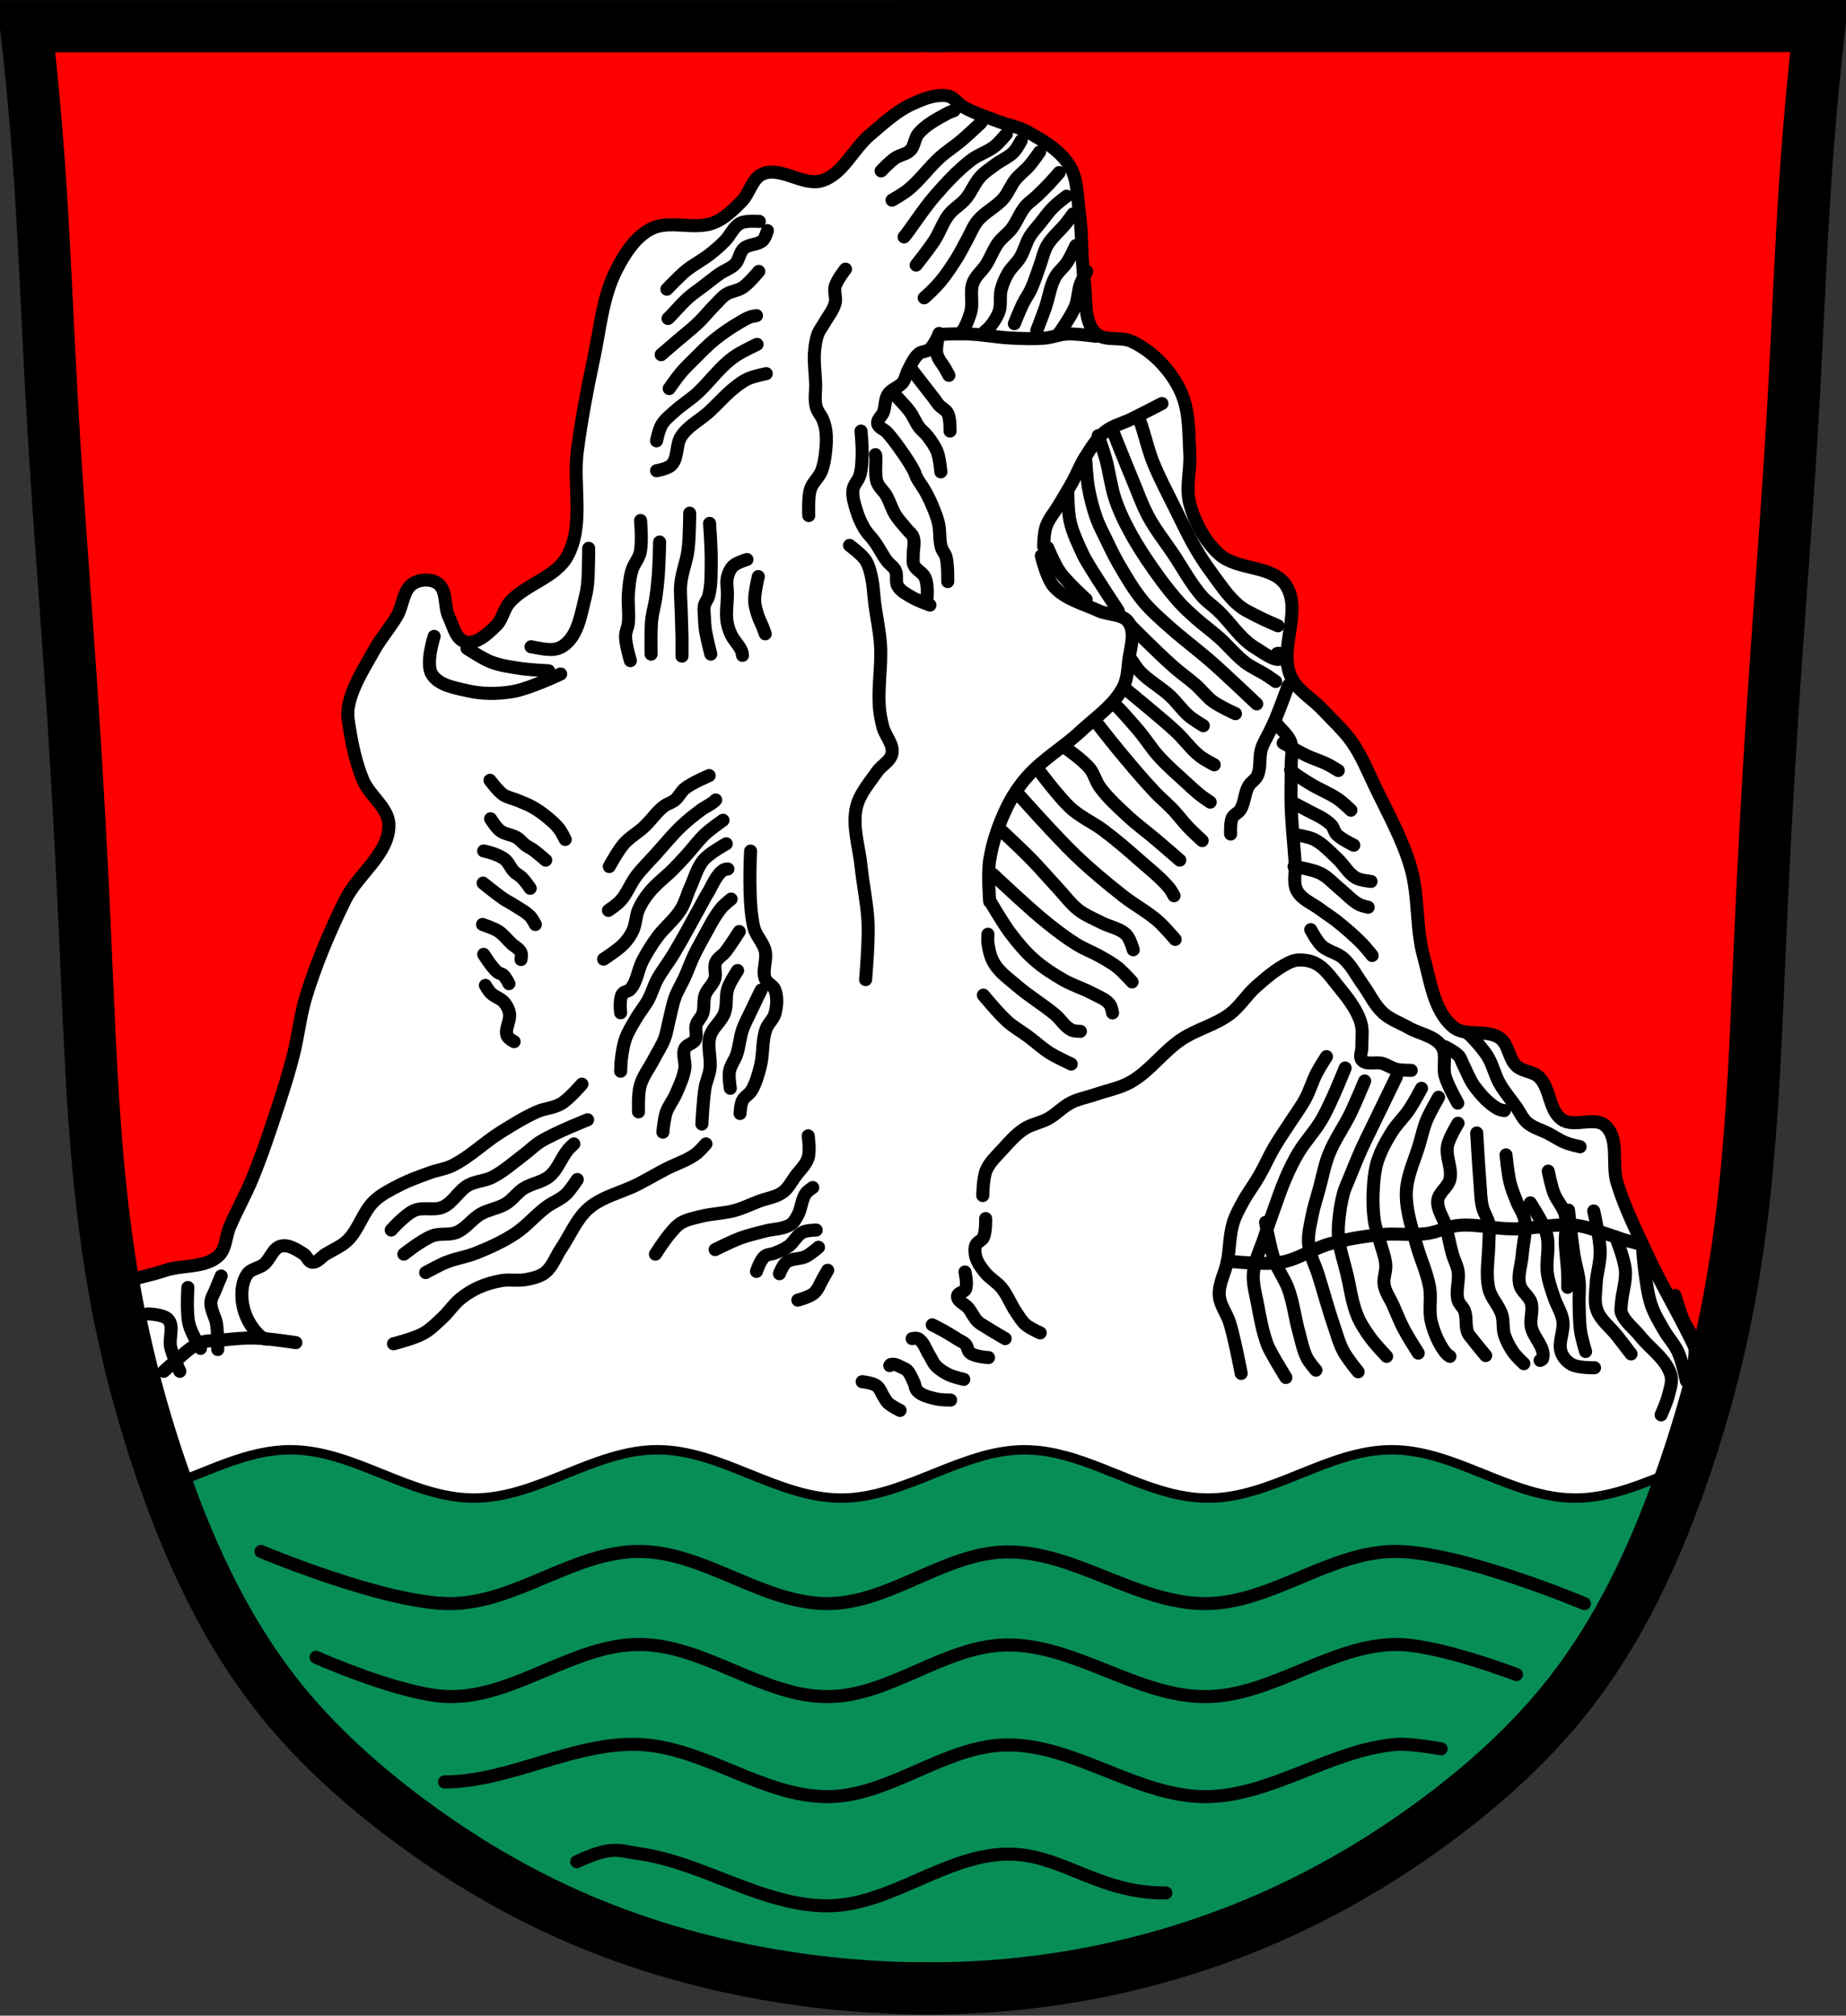 <?xml version="1.0" encoding="UTF-8" standalone="no"?>
<!-- Created with Inkscape (http://www.inkscape.org/) -->

<svg
   xmlns:dc="http://purl.org/dc/elements/1.1/"
   xmlns:cc="http://creativecommons.org/ns#"
   xmlns:rdf="http://www.w3.org/1999/02/22-rdf-syntax-ns#"
   xmlns:svg="http://www.w3.org/2000/svg"
   xmlns="http://www.w3.org/2000/svg"
   xmlns:sodipodi="http://sodipodi.sourceforge.net/DTD/sodipodi-0.dtd"
   xmlns:inkscape="http://www.inkscape.org/namespaces/inkscape"
   width="708"
   height="773"
   id="svg2"
   version="1.1"
   inkscape:version="0.48.4 r9939"
   sodipodi:docname="Wappen von Bad Griesbach.svg">
  <rect width="100%" height="100%" fill="#333333" stroke="none"/>
  <defs
     id="defs4">
    <inkscape:path-effect
       is_visible="true"
       id="path-effect3875"
       effect="spiro"/>
    <inkscape:path-effect
       is_visible="true"
       id="path-effect3875-7"
       effect="spiro"/>
    <inkscape:path-effect
       is_visible="true"
       id="path-effect3904"
       effect="spiro"/>
  </defs>
  <sodipodi:namedview
     id="base"
     pagecolor="#fff"
     bordercolor="#666"
     borderopacity="1.0"
     inkscape:pageopacity="0.0"
     inkscape:pageshadow="2"
     inkscape:zoom="0.68345848"
     inkscape:cx="353.88834"
     inkscape:cy="386.27072"
     inkscape:document-units="px"
     inkscape:current-layer="layer1"
     showgrid="false"
     inkscape:window-width="1366"
     inkscape:window-height="745"
     inkscape:window-x="-8"
     inkscape:window-y="-8"
     inkscape:window-maximized="1"
     inkscape:snap-smooth-nodes="false"
     inkscape:object-nodes="false"
     inkscape:snap-midpoints="false"
     fit-margin-top="0"
     fit-margin-left="0"
     fit-margin-right="0"
     fit-margin-bottom="0"/>
  <g style="fill:none;stroke:#000;stroke-width:5;stroke-linecap:round;stroke-linejoin:miter;stroke-miterlimit:4"
     transform="translate(-14.05,-88.329)">
    <path
       style="fill:#f00;stroke-width:1;stroke-linecap:butt;stroke-linejoin:miter"
       d="m 24.866,97.305 685.212,2.679 -13.396,255.866 -10.047,170.801 -18.085,111.188 -30.141,72.339 -46.217,57.603 -77.028,52.245 -83.726,27.462 -81.716,4.019 L 270.685,834.762 209.063,809.979 149.45,769.791 103.903,718.216 73.762,639.179 52.328,538.038 45.63,422.831 33.574,210.503 z"
       id="path3067"
       inkscape:connector-curvature="0"/>
    <path
       style="fill:#fff;stroke-linecap:butt;stroke-linejoin:round;stroke-miterlimit:4"
       d="m 374.938,124.938 c -3.787,0.086 -7.629,1.735 -11.094,3.312 -6.087,2.771 -11.07,7.538 -16.188,11.844 -6.406,5.39 -10.143,14.724 -18.062,17.438 -7.312,2.505 -15.959,-5.546 -23.062,-2.5 -4.085,1.752 -4.951,7.451 -8.094,10.594 -3.143,3.143 -6.462,6.487 -10.594,8.125 -7.569,3.001 -17.118,-1.343 -24.312,2.469 -5.992,3.174 -9.968,9.561 -13.062,15.594 -5.38,10.487 -6.259,22.73 -8.75,34.25 -2.497,11.547 -4.636,23.199 -6.219,34.906 -1.816,13.434 2.658,28.554 -3.75,40.5 -4.538,8.46 -16.178,10.756 -22.406,18.062 -2.172,2.548 -2.591,6.392 -5,8.719 -3.207,3.098 -7.522,7.318 -11.844,6.219 -3.628,-0.923 -4.574,-5.98 -6.219,-9.344 -2.02,-4.13 -0.614,-10.374 -4.344,-13.062 -2.527,-1.821 -6.725,-1.638 -9.375,0 -3.95,2.441 -3.888,8.421 -6.219,12.438 -2.631,4.533 -6.167,8.515 -8.719,13.094 -3.89,6.981 -8.529,13.951 -9.969,21.812 -0.562,3.071 0.117,6.263 0.625,9.344 1.05,6.362 2.518,12.723 4.969,18.688 2.546,6.195 10.008,10.74 9.969,17.438 -0.064,11.077 -11.909,18.723 -16.812,28.656 -5.855,11.861 -11.033,24.143 -14.938,36.781 -2.321,7.511 -3.038,15.418 -5,23.031 -1.623,6.299 -3.569,12.506 -5.594,18.688 -3.087,9.426 -6.206,18.885 -9.969,28.062 -2.608,6.361 -6.018,12.365 -8.719,18.688 -1.576,3.688 -1.394,8.535 -4.375,11.219 -5.279,4.754 -13.841,3.294 -20.562,5.594 -6.364,2.177 -13.798,3.142 -19.719,6.188 L 63,609.156 81.5,662.469 115.469,731.25 c 30.872,0.928 63.712,-1.705 91.375,0.719 104.53,9.159 209.714,-7.945 314.625,-9.969 30.109,-0.581 60.584,3.978 90.344,-0.625 5.326,-0.824 11.087,-1.333 17.031,-1.781 l 6.875,-11.312 13.219,-31.719 20.688,-48 2.281,-8.344 c -2.465,-4.115 -4.711,-8.184 -6.5,-12.219 -5.758,-12.991 -13.326,-25.112 -19.312,-38 -4.274,-9.2 -8.861,-18.367 -11.844,-28.062 -2.18,-7.085 0.997,-16.673 -4.375,-21.781 -4.108,-3.906 -12.173,0.756 -16.812,-2.5 -5.02,-3.523 -4.317,-11.948 -8.719,-16.219 -2.333,-2.264 -6.343,-2.125 -8.719,-4.344 -2.993,-2.796 -2.96,-8.154 -6.25,-10.594 -4.977,-3.69 -13.346,-0.357 -18.062,-4.375 -7.369,-6.278 -8.632,-17.452 -11.219,-26.781 -3.084,-11.123 -1.785,-23.155 -4.969,-34.25 -3.129,-10.904 -8.821,-20.923 -13.719,-31.156 -2.727,-5.697 -5.123,-11.651 -8.719,-16.844 -3.181,-4.594 -7.422,-8.337 -11.219,-12.438 -4.092,-4.419 -10.052,-7.564 -12.438,-13.094 -4.613,-10.694 4.655,-25.231 -1.875,-34.875 -5.262,-7.771 -18.628,-5.52 -25.562,-11.844 -5.501,-5.016 -9.283,-12.124 -11.219,-19.312 -1.674,-6.217 0.377,-12.885 0,-19.312 -0.416,-7.098 -0.127,-14.475 -2.469,-21.188 -1.69,-4.843 -4.647,-9.323 -8.125,-13.094 -3.323,-3.603 -7.356,-6.679 -11.812,-8.719 -4.26,-1.95 -10.419,0.202 -13.719,-3.125 -4.791,-4.83 -3.372,-13.204 -4.344,-19.938 -1.249,-8.655 -0.675,-17.494 -1.875,-26.156 -0.844,-6.092 -0.547,-12.812 -3.75,-18.062 -3.614,-5.926 -10.128,-9.709 -16.188,-13.094 -3.269,-1.826 -7.095,-2.418 -10.594,-3.75 -4.613,-1.757 -9.385,-3.229 -13.719,-5.594 -2.225,-1.214 -3.731,-3.887 -6.219,-4.375 -0.862,-0.169 -1.751,-0.207 -2.625,-0.188 z"
       id="path4855"
       inkscape:connector-curvature="0"/>
    <path
       style="fill:#078e56;stroke-width:3.6;stroke-linecap:butt;stroke-linejoin:miter;stroke-miterlimit:4"
       d="m 125.438,644.312 c -16.2,0 -31.055,8.108 -46.344,13.594 L 88,674.625 l -2.188,0 2.656,6.406 16.812,40.5 21.812,23.688 15.594,18.062 29.906,22.406 32.375,23.688 47.375,22.438 42.969,12.469 c 0,0 -0.069,1.111 -0.125,1.875 l 134.625,0 33.719,-7.5 54.219,-21.812 59.812,-41.719 41.75,-40.5 27.406,-50.469 11.719,-32.562 c -13.161,5.195 -26.169,11.25 -40.188,11.25 -24.489,0 -45.949,-18.531 -70.438,-18.531 -24.489,0 -45.917,18.531 -70.406,18.531 -3.734,0 -7.387,-0.425 -11,-1.156 -0.834,-0.169 -1.64,-0.332 -2.469,-0.531 -0.639,-0.153 -1.27,-0.33 -1.906,-0.5 -0.898,-0.239 -1.794,-0.482 -2.688,-0.75 -0.256,-0.077 -0.526,-0.171 -0.781,-0.25 -1.107,-0.342 -2.212,-0.685 -3.312,-1.062 -0.029,-0.01 -0.033,-0.021 -0.062,-0.031 -0.196,-0.067 -0.398,-0.119 -0.594,-0.188 -1.176,-0.411 -2.36,-0.841 -3.531,-1.281 -0.433,-0.163 -0.849,-0.334 -1.281,-0.5 -0.971,-0.372 -1.969,-0.741 -2.938,-1.125 -0.347,-0.137 -0.685,-0.299 -1.031,-0.438 -2.662,-1.063 -5.337,-2.13 -8,-3.188 -0.287,-0.114 -0.557,-0.231 -0.844,-0.344 -1.218,-0.48 -2.435,-0.948 -3.656,-1.406 -1.347,-0.506 -2.677,-1.003 -4.031,-1.469 -0.564,-0.194 -1.122,-0.346 -1.688,-0.531 -0.248,-0.081 -0.502,-0.202 -0.75,-0.281 -0.295,-0.094 -0.579,-0.19 -0.875,-0.281 -0.089,-0.028 -0.192,-0.067 -0.281,-0.094 -0.983,-0.302 -1.98,-0.576 -2.969,-0.844 -0.235,-0.063 -0.484,-0.095 -0.719,-0.156 -0.912,-0.238 -1.833,-0.484 -2.75,-0.688 -0.255,-0.056 -0.495,-0.103 -0.75,-0.156 -0.46,-0.096 -0.913,-0.195 -1.375,-0.281 -0.795,-0.149 -1.606,-0.289 -2.406,-0.406 -0.541,-0.08 -1.081,-0.155 -1.625,-0.219 -0.645,-0.076 -1.288,-0.134 -1.938,-0.188 -0.088,-0.007 -0.193,0.007 -0.281,0 -0.079,-0.006 -0.14,0.006 -0.219,0 -0.559,-0.04 -1.126,-0.103 -1.688,-0.125 -0.644,-0.025 -1.289,-0.062 -1.938,-0.062 -1.014,0 -2.028,0.064 -3.031,0.125 -0.514,0.031 -1.02,0.048 -1.531,0.094 -0.666,0.06 -1.338,0.135 -2,0.219 -0.169,0.021 -0.332,0.071 -0.5,0.094 -0.662,0.09 -1.311,0.169 -1.969,0.281 -0.52,0.088 -1.045,0.18 -1.562,0.281 -0.401,0.079 -0.819,0.164 -1.219,0.25 -1.298,0.278 -2.589,0.59 -3.875,0.938 -0.354,0.096 -0.709,0.212 -1.062,0.312 -1.043,0.296 -2.088,0.605 -3.125,0.938 -0.068,0.022 -0.12,0.041 -0.188,0.062 -1.037,0.334 -2.062,0.699 -3.094,1.062 -1.13,0.397 -2.281,0.795 -3.406,1.219 -1.449,0.546 -2.899,1.114 -4.344,1.688 -2.735,1.085 -5.453,2.193 -8.188,3.281 -1.279,0.509 -2.561,1.011 -3.844,1.5 -1.282,0.489 -2.587,0.949 -3.875,1.406 -3.199,1.136 -6.401,2.169 -9.656,2.969 -0.021,0.006 -0.041,0.026 -0.062,0.031 -0.01,0.002 -0.022,-0.002 -0.031,0 -0.646,0.158 -1.32,0.298 -1.969,0.438 -0.658,0.142 -1.307,0.284 -1.969,0.406 -0.662,0.122 -1.303,0.212 -1.969,0.312 l 0,0.031 c -2.613,0.395 -5.228,0.594 -7.906,0.594 -24.489,0 -45.949,-18.531 -70.438,-18.531 -24.489,0 -45.886,18.531 -70.375,18.531 -24.489,0 -45.917,-18.531 -70.406,-18.531 z"
       id="path5810"
       inkscape:connector-curvature="0"/>
    <path
       style="fill:none;stroke-width:20;stroke-linecap:butt;stroke-linejoin:miter;stroke-miterlimit:4"
       d="m 370.131,850.871 c -20.737,-0.002 -41.474,-1.812 -61.899,-5.401 -26.241,-4.611 -51.999,-12.178 -76.323,-23.05 C 208.92,812.145 187.274,798.948 167.268,783.656 149.787,770.293 133.473,755.253 119.912,737.924 101.073,713.85 87.88,685.795 77.638,656.992 69.183,633.213 62.632,608.753 58.152,583.917 50.14,539.509 48.778,494.213 46.784,449.133 c -1.317,-29.787 -2.918,-59.562 -4.872,-89.314 -2.63,-40.062 -5.899,-80.082 -8.119,-120.169 -1.649,-29.771 -2.719,-59.576 -4.872,-89.314 -1.256,-17.353 -2.88,-34.68 -4.872,-51.965 57.378,-7e-6 114.756,-1e-5 172.133,-1e-5 56.295,0 112.59,3e-6 168.886,1e-5"
       id="path3873"
       inkscape:path-effect="#path-effect3875"
       inkscape:original-d="m 370.13054,850.8706 c 0,0 -41.56064,-1.48631 -61.89852,-5.40119 -26.09688,-5.02344 -52.02181,-12.2925 -76.32326,-23.04989 C 208.93485,812.24978 187.20703,798.94218 167.2681,783.65614 149.85274,770.30477 133.05425,755.49812 119.91227,737.92421 101.68486,713.5499 88.67223,685.35744 77.63833,656.992 68.49909,633.49726 62.47546,608.75265 58.15154,583.91654 50.41824,539.49732 49.90697,494.11202 46.78425,449.13291 44.71923,419.38876 43.72953,389.57878 41.91255,359.81845 39.46594,319.74556 36.23967,279.7228 33.79306,239.64991 c -1.81698,-29.76032 -2.66782,-59.58028 -4.8717,-89.31445 -1.28597,-17.34995 -4.8717,-51.96477 -4.8717,-51.96477 0,0 115.28816,-0.80646 172.13331,-1e-5 56.84516,0.80646 168.88552,1e-5 168.88552,1e-5"
       inkscape:connector-curvature="0"
       sodipodi:nodetypes="caaaaaaaaaaczc"/>
    <path
       style="fill:none;stroke-width:20;stroke-linecap:butt;stroke-linejoin:miter;stroke-miterlimit:4"
       d="m 366.277,850.837 c 20.484,0.282 40.994,-1.366 61.17,-4.915 26.352,-4.636 52.138,-12.525 76.521,-23.543 22.944,-10.369 44.621,-23.494 64.641,-38.763 17.496,-13.345 33.8,-28.399 47.356,-45.732 18.831,-24.08 32.03,-52.131 42.274,-80.932 8.458,-23.778 15.007,-48.239 19.487,-73.075 8.01,-44.408 9.374,-89.703 11.367,-134.784 1.317,-29.787 2.918,-59.562 4.872,-89.314 2.63,-40.062 5.899,-80.082 8.119,-120.169 1.649,-29.771 2.719,-59.576 4.872,-89.314 1.256,-17.353 2.88,-34.68 4.872,-51.965 -57.378,-7e-6 -114.756,-1e-5 -172.133,-1e-5 -56.295,0 -112.59,3e-6 -168.886,1e-5"
       id="path3873-1"
       inkscape:path-effect="#path-effect3875-7"
       inkscape:original-d="m 366.27677,850.8368 c 0,0 41.07969,-1.06561 61.16981,-4.91545 26.20997,-5.02257 52.14589,-12.67782 76.52065,-23.54336 22.94745,-10.22929 44.70173,-23.47734 64.64066,-38.76338 17.41536,-13.35137 34.21385,-28.15802 47.35583,-45.73193 18.22741,-24.37431 31.24004,-52.56677 42.27394,-80.93221 9.13924,-23.49474 15.16287,-48.23935 19.48679,-73.07546 7.7333,-44.41922 8.24457,-89.80452 11.36729,-134.78363 2.06502,-29.74415 3.05472,-59.55413 4.8717,-89.31446 2.44661,-40.07289 5.67288,-80.09565 8.11949,-120.16854 1.81698,-29.76032 2.66782,-59.58028 4.8717,-89.31445 1.28597,-17.34995 4.8717,-51.96477 4.8717,-51.96477 0,0 -115.28816,-0.80646 -172.13331,-1e-5 -56.84516,0.80646 -168.88552,1e-5 -168.88552,1e-5"
       inkscape:connector-curvature="0"
       sodipodi:nodetypes="caaaaaaaaaaczc"/>
    <path
       style="fill:none;stroke-width:20;stroke-linecap:butt;stroke-linejoin:miter;stroke-miterlimit:4"
       d="m 361.675,98.345 13.789,0"
       id="path3902"
       inkscape:path-effect="#path-effect3904"
       inkscape:original-d="m 361.67517,98.34471 13.78881,0"
       inkscape:connector-curvature="0"/>
    <path
       
       d="m 114.131,683.309 c 0,0 47.435,20 72.506,20 25.071,2e-5 47.435,-19.999 72.506,-20 25.081,-10e-4 47.456,20.166 72.536,20 23.707,-0.157 44.603,-19.462 68.308,-19.812 26.404,-0.39 50.298,20.029 76.705,19.812 25.07,-0.205 47.435,-19.999 72.506,-20 25.081,-10e-4 72.536,20 72.536,20 l 0,0"
       id="path4807"
       inkscape:connector-curvature="0"
       sodipodi:nodetypes="caaaaaaac"/>
    <path
       
       d="m 135.271,723.912 c 0,0 33.523,14.923 51.366,15.067 25.07,0.203 47.435,-19.999 72.506,-20 25.081,-10e-4 47.456,20.166 72.536,20 23.707,-0.157 44.603,-19.462 68.308,-19.812 26.404,-0.39 50.298,20.029 76.705,19.812 25.07,-0.205 47.437,-19.679 72.506,-20 15.957,-0.204 46.463,11.544 46.463,11.544"
       id="path4807-0"
       inkscape:connector-curvature="0"
       sodipodi:nodetypes="caaaaaac"/>
    <path
       
       d="m 184.523,771.696 c 25.071,2e-5 49.31,-15.361 74.62,-14.363 25.061,0.989 47.456,20.166 72.536,20 23.707,-0.157 44.603,-19.462 68.308,-19.812 26.404,-0.39 50.298,20.029 76.705,19.812 25.07,-0.205 47.53,-17.823 72.506,-20 5.862,-0.511 17.572,1.679 17.572,1.679"
       id="path4807-9"
       inkscape:connector-curvature="0"
       sodipodi:nodetypes="caaaaac"/>
    <path
       
       d="m 235.259,802.29 c 13.803,-6.34 15.703,-4.251 23.884,-3.088 24.831,3.53 47.456,20.166 72.536,20 23.707,-0.157 44.606,-19.293 68.308,-19.812 20.99,-0.46 34.795,15.096 61.202,14.88"
       id="path4807-4"
       inkscape:connector-curvature="0"
       sodipodi:nodetypes="csaac"/>
    <g
       id="g5101"
       transform="translate(780.422,0.671)">
      <path
         sodipodi:nodetypes="caaaac"
         id="path4863"
         d="m -652.9,602.558 c 0,0 -10.542,-1.639 -15.86,-1.762 -4.561,-0.105 -9.116,0.451 -13.657,0.881 -2.357,0.223 -4.85,0.002 -7.049,0.881 -3.9,1.56 -6.871,4.843 -10.133,7.489 -1.373,1.114 -3.965,3.524 -3.965,3.524"/>
      <path
         sodipodi:nodetypes="caac"
         id="path4865"
         d="m -709.731,591.544 c 0,0 6.181,0.089 7.93,2.203 2.255,2.724 0.097,7.125 0.881,10.573 0.732,3.218 3.524,9.252 3.524,9.252"/>
      <path
         sodipodi:nodetypes="cac"
         id="path4867"
         d="m -694.312,581.411 c 0,0 -0.667,9.529 0.441,14.098 0.805,3.32 4.406,9.252 4.406,9.252"/>
      <path
         sodipodi:nodetypes="caaac"
         id="path4869"
         d="m -681.536,577.005 c 0,0 -1.509,3.508 -2.203,5.287 -0.624,1.601 -1.684,3.129 -1.762,4.846 -0.132,2.882 1.768,5.518 2.203,8.371 0.488,3.197 0.441,9.692 0.441,9.692"/>
      <path
         sodipodi:nodetypes="caaaaaaaaaaaaaaaac"
         id="path4871"
         d="m -663.913,601.236 c -2.203,0 -4.67,-3.031 -6.168,-5.287 -2.132,-3.212 -3.4,-7.161 -3.524,-11.014 -0.098,-3.026 0.375,-6.398 2.203,-8.811 1.43,-1.887 4.309,-2.057 6.168,-3.524 2.528,-1.996 3.48,-6.282 6.608,-7.049 3.022,-0.741 6.176,1.428 8.811,3.084 1.231,0.773 1.642,2.897 3.084,3.084 2.023,0.262 3.543,-2.025 5.287,-3.084 2.821,-1.713 6.001,-2.99 8.371,-5.287 4.329,-4.195 5.811,-10.776 10.133,-14.979 2.745,-2.67 6.29,-4.41 9.692,-6.168 3.804,-1.965 7.868,-3.393 11.895,-4.846 2.752,-0.993 5.742,-1.357 8.37,-2.643 6.732,-3.294 12.146,-8.805 18.503,-12.776 4.573,-2.856 9.168,-5.746 14.098,-7.93 2.972,-1.317 6.462,-1.415 9.252,-3.084 3.12,-1.867 7.93,-7.489 7.93,-7.489"/>
      <path
         sodipodi:nodetypes="caaaaaac"
         id="path4873"
         d="m -616.334,559.383 c 0,0 5.279,-5.946 8.811,-7.489 3.388,-1.481 7.631,0.172 11.014,-1.322 3.905,-1.725 5.981,-6.26 9.692,-8.371 2.826,-1.607 6.355,-1.609 9.252,-3.084 4.503,-2.293 8.292,-5.781 12.335,-8.811 2.092,-1.568 3.939,-3.48 6.168,-4.846 5.657,-3.468 18.063,-8.371 18.063,-8.371"/>
      <path
         sodipodi:nodetypes="caaaaaaac"
         id="path4875"
         d="m -611.488,568.635 c 0,0 6.928,-5.531 11.014,-7.049 2.92,-1.085 6.378,-0.119 9.252,-1.322 3.576,-1.497 5.887,-5.123 9.252,-7.049 3.03,-1.734 6.719,-2.137 9.692,-3.965 2.483,-1.527 4.17,-4.13 6.608,-5.727 3.131,-2.052 7.28,-2.421 10.133,-4.846 3.135,-2.665 4.409,-6.977 7.049,-10.133 0.666,-0.796 2.203,-2.203 2.203,-2.203"/>
      <path
         sodipodi:nodetypes="caaaaac"
         id="path4877"
         d="m -603.117,575.684 c 0,0 5.187,-2.866 7.93,-3.965 3.708,-1.486 7.746,-2.039 11.454,-3.524 5.182,-2.076 10.324,-4.409 14.979,-7.489 4.344,-2.874 7.717,-7.022 11.895,-10.133 2.385,-1.776 5.303,-2.831 7.489,-4.846 1.771,-1.632 4.406,-5.727 4.406,-5.727"/>
      <path
         sodipodi:nodetypes="caaaaaaaaaaaac"
         id="path4879"
         d="m -615.453,602.998 c 0,0 7.93,-1.989 11.454,-3.965 2.821,-1.582 5.13,-3.956 7.489,-6.168 2.349,-2.203 4.12,-5.003 6.608,-7.049 2.14,-1.76 4.525,-3.263 7.049,-4.406 2.794,-1.264 5.788,-2.129 8.811,-2.643 3.188,-0.542 6.524,0.209 9.692,-0.441 2.458,-0.504 5.083,-1.083 7.049,-2.643 2.903,-2.304 4.092,-6.181 6.168,-9.252 3.491,-5.163 5.855,-11.348 10.573,-15.419 5.32,-4.591 12.696,-6.035 18.944,-9.252 3.564,-1.834 7.018,-3.876 10.573,-5.727 3.786,-1.971 7.991,-3.231 11.454,-5.727 1.516,-1.093 3.965,-3.965 3.965,-3.965"/>
      <path
         sodipodi:nodetypes="caaaaaaaac"
         id="path4881"
         d="m -515.006,568.635 c 0,0 3.318,-5.152 5.287,-7.489 1.338,-1.588 2.639,-3.314 4.406,-4.406 2.37,-1.465 5.228,-1.964 7.93,-2.643 4.191,-1.053 8.608,-1.061 12.776,-2.203 3.183,-0.872 6.168,-2.35 9.252,-3.524 3.084,-1.175 6.594,-1.568 9.252,-3.524 2.106,-1.55 3.297,-4.061 4.846,-6.168 1.689,-2.297 4,-4.326 4.846,-7.049 0.828,-2.665 0,-8.371 0,-8.371"/>
      <path
         sodipodi:nodetypes="caaaaac"
         id="path4883"
         d="m -492.098,566.873 c 0,0 6.362,-3.18 9.692,-4.406 3.01,-1.107 6.158,-1.798 9.252,-2.643 3.367,-0.92 7.235,-0.698 10.133,-2.643 1.219,-0.819 1.942,-2.234 2.643,-3.524 1.421,-2.612 1.369,-5.941 3.084,-8.37 0.661,-0.937 2.643,-2.203 2.643,-2.203"/>
      <path
         sodipodi:nodetypes="caaaac"
         id="path4885"
         d="m -476.238,575.243 c 0,0 1.425,-4.332 3.084,-5.727 1.066,-0.897 2.678,-0.789 3.965,-1.322 1.82,-0.754 3.688,-1.491 5.287,-2.643 2.022,-1.457 3.071,-4.146 5.287,-5.287 1.589,-0.817 5.287,-0.881 5.287,-0.881"/>
      <path
         sodipodi:nodetypes="caac"
         id="path4887"
         d="m -467.427,576.124 c 0,0 1.289,-3.358 2.643,-4.406 2.059,-1.592 5.155,-1.054 7.489,-2.203 1.792,-0.882 4.846,-3.524 4.846,-3.524"/>
      <path
         sodipodi:nodetypes="caac"
         id="path4889"
         d="m -460.378,586.257 c 0,0 4.474,-1.182 6.168,-2.643 1.697,-1.465 2.381,-3.799 3.524,-5.727 0.604,-1.018 1.762,-3.084 1.762,-3.084"/>
      <path
         sodipodi:nodetypes="caaac"
         id="path4891"
         d="m -421.169,628.55 c 0,0 -3.308,-1.618 -4.626,-2.864 -0.651,-0.616 -1.041,-1.46 -1.542,-2.203 -0.98,-1.452 -1.452,-3.368 -2.864,-4.406 -1.536,-1.129 -5.507,-1.542 -5.507,-1.542"/>
      <path
         sodipodi:nodetypes="caaaaaac"
         id="path4893"
         d="m -401.784,624.585 c 0,0 -3.718,-0.002 -5.507,-0.441 -2.556,-0.627 -5.427,-1.204 -7.269,-3.084 -0.83,-0.847 -0.806,-2.236 -1.322,-3.304 -0.772,-1.599 -1.401,-3.357 -2.643,-4.626 -0.299,-0.306 -0.71,-0.487 -1.101,-0.661 -1.613,-0.716 -3.354,-1.97 -5.066,-1.542 -0.201,0.05 -0.441,0.441 -0.441,0.441"/>
      <path
         sodipodi:nodetypes="caaaac"
         id="path4895"
         d="m -396.718,616.655 c 0,0 -3.931,-0.888 -5.727,-1.762 -1.85,-0.901 -3.655,-2.027 -5.066,-3.524 -1.062,-1.127 -1.579,-2.666 -2.423,-3.965 -1.409,-2.169 -2.115,-5.186 -4.406,-6.388 -0.65,-0.341 -2.203,0 -2.203,0"/>
      <path
         sodipodi:nodetypes="caaaac"
         id="path4897"
         d="m -387.246,608.285 c 0,0 -5.14,-0.272 -7.049,-1.762 -0.984,-0.768 -0.916,-2.386 -1.762,-3.304 -0.828,-0.899 -2.048,-1.334 -3.084,-1.982 -1.676,-1.049 -3.345,-2.111 -5.066,-3.084 -1.515,-0.857 -4.626,-2.423 -4.626,-2.423"/>
      <path
         sodipodi:nodetypes="caaaaac"
         id="path4899"
         d="m -380.858,601.016 c 0,0 -5.191,-3.001 -7.71,-4.626 -0.976,-0.629 -2.042,-1.162 -2.864,-1.982 -1.456,-1.453 -2.244,-3.456 -3.524,-5.066 -1.294,-1.628 -4.317,-2.551 -4.185,-4.626 0.086,-1.351 2.539,-1.404 3.084,-2.643 0.887,-2.017 -0.22,-6.608 -0.22,-6.608"/>
      <path
         sodipodi:nodetypes="caaaaaaac"
         id="path4901"
         d="m -367.421,598.813 c 0,0 -3.914,-1.71 -5.507,-3.084 -1.546,-1.333 -2.596,-3.158 -3.745,-4.846 -2.019,-2.967 -3.253,-6.459 -5.507,-9.252 -1.827,-2.264 -4.563,-3.682 -6.388,-5.947 -1.445,-1.795 -2.915,-3.725 -3.524,-5.947 -0.408,-1.487 -0.59,-3.201 0,-4.626 0.517,-1.247 2.273,-1.65 2.864,-2.864 1.068,-2.195 0.881,-7.269 0.881,-7.269"/>
      <path
         sodipodi:nodetypes="caaaaaaaaaaaaaaaaaaac"
         id="path4903"
         d="m -389.449,546.167 c 0,0 0.057,-6.687 1.322,-9.692 1.299,-3.087 3.918,-5.45 6.168,-7.93 2.582,-2.847 5.159,-5.818 8.371,-7.93 2.803,-1.843 6.32,-2.333 9.252,-3.965 3.133,-1.743 5.609,-4.556 8.811,-6.168 2.904,-1.461 6.178,-2.026 9.252,-3.084 4.568,-1.572 9.465,-2.446 13.657,-4.846 7.326,-4.195 12.373,-11.597 19.384,-16.3 5.782,-3.879 12.938,-5.508 18.503,-9.692 3.902,-2.933 6.47,-7.347 10.133,-10.573 3.703,-3.261 7.517,-6.534 11.895,-8.811 1.236,-0.643 2.575,-1.227 3.965,-1.322 2.385,-0.163 4.934,0.206 7.049,1.322 3.306,1.744 5.591,5.014 7.93,7.93 3.594,4.481 7.521,9.061 9.252,14.538 0.974,3.084 0.367,6.459 0.441,9.692 0.037,1.615 -1.044,3.614 0,4.846 1.732,2.045 5.355,0.581 7.93,1.322 1.835,0.528 3.43,1.757 5.287,2.203 1.862,0.447 5.727,0.441 5.727,0.441"/>
      <path
         sodipodi:nodetypes="caaaaaaaaac"
         id="path4905"
         d="m -295.611,571.278 c 0,0 13.904,1.618 20.706,0.441 6.503,-1.125 12.146,-5.276 18.503,-7.049 6.326,-1.764 12.851,-2.855 19.384,-3.524 5.991,-0.614 12.098,0.394 18.063,-0.441 4.057,-0.568 7.817,-2.695 11.895,-3.084 6.885,-0.656 13.79,1.286 20.706,1.322 8.235,0.042 16.487,-2.245 24.671,-1.322 4.249,0.48 8.25,2.261 12.335,3.524 2.218,0.686 4.379,1.554 6.608,2.203 1.744,0.508 5.287,1.322 5.287,1.322"/>
      <path
         sodipodi:nodetypes="caaaaaaaaaac"
         id="path4907"
         d="m -257.625,492.876 c 0,0 -2.628,4.078 -3.738,6.23 -1.663,3.223 -2.652,6.77 -4.361,9.969 -1.453,2.718 -3.316,5.196 -4.984,7.788 -2.276,3.536 -4.728,6.963 -6.853,10.592 -2.137,3.647 -3.811,7.551 -5.919,11.215 -1.954,3.396 -4.367,6.521 -6.23,9.969 -1.414,2.616 -2.888,5.25 -3.738,8.099 -1.412,4.728 -1.245,9.797 -2.181,14.641 -0.85,4.402 -3.41,8.61 -3.115,13.084 0.248,3.772 2.956,6.974 4.05,10.592 1.91,6.318 4.361,19.314 4.361,19.314"/>
      <path
         sodipodi:nodetypes="caaaaaaaaac"
         id="path4909"
         d="m -250.46,497.237 c 0,0 -5.233,13.172 -8.723,19.314 -2.689,4.734 -6.563,8.716 -9.346,13.395 -1.78,2.994 -3.281,6.153 -4.673,9.346 -1.773,4.066 -3.173,8.286 -4.673,12.461 -1.188,3.307 -2.344,6.626 -3.427,9.969 -1.539,4.75 -3.959,9.353 -4.361,14.33 -0.312,3.864 0.845,7.715 1.558,11.526 0.982,5.248 1.909,10.559 3.738,15.576 0.557,1.527 1.402,2.934 2.181,4.361 1.56,2.861 4.984,8.411 4.984,8.411"/>
      <path
         sodipodi:nodetypes="caaaaaaaac"
         id="path4911"
         d="m -242.984,502.221 c 0,0 -3.378,8.169 -5.296,12.149 -2.601,5.398 -6.191,10.322 -8.411,15.887 -1.717,4.306 -2.522,8.922 -3.738,13.395 -0.958,3.524 -2.121,7.004 -2.804,10.592 -0.664,3.492 -1.581,7.053 -1.246,10.592 0.39,4.12 2.509,7.887 3.738,11.838 2,6.43 3.749,12.94 5.919,19.314 1.143,3.36 2.064,6.84 3.738,9.969 1.509,2.82 5.607,7.788 5.607,7.788"/>
      <path
         sodipodi:nodetypes="caaaaaaaaaac"
         id="path4913"
         d="m -230.835,500.664 c 0,0 -3.323,6.853 -4.984,10.28 -1.661,3.427 -3.332,6.849 -4.984,10.28 -1.149,2.385 -2.346,4.748 -3.427,7.165 -1.653,3.697 -3.16,7.458 -4.673,11.215 -0.749,1.86 -1.65,3.673 -2.181,5.607 -1.004,3.654 -1.557,7.438 -1.869,11.215 -0.171,2.07 -0.237,4.167 0,6.23 0.523,4.554 2.04,8.939 3.115,13.395 1.305,5.411 1.934,11.051 4.05,16.199 1.239,3.014 3.077,5.769 4.984,8.411 1.853,2.566 6.23,7.165 6.23,7.165"/>
      <path
         sodipodi:nodetypes="caaaaaaaaaac"
         id="path4915"
         d="m -221.178,505.025 c 0,0 -2.933,5.513 -4.673,8.099 -1.982,2.947 -4.648,5.406 -6.542,8.411 -2.228,3.536 -4.304,7.244 -5.607,11.215 -0.953,2.903 -1.331,5.987 -1.558,9.034 -0.347,4.661 -0.335,9.389 0.312,14.018 0.341,2.445 1.249,4.776 1.869,7.165 0.835,3.218 2.205,6.345 2.492,9.657 0.225,2.595 -1.057,5.22 -0.623,7.788 0.472,2.797 2.276,5.196 3.427,7.788 1.339,3.016 2.523,6.108 4.05,9.034 1.681,3.221 5.607,9.346 5.607,9.346"/>
      <path
         sodipodi:nodetypes="caaaaaaaac"
         id="path4917"
         d="m -214.636,508.452 c 0,0 -3.401,5.891 -4.673,9.034 -1.22,3.015 -1.869,6.23 -2.804,9.346 -1.558,5.192 -3.886,10.213 -4.673,15.576 -0.347,2.363 -0.281,4.793 0,7.165 0.627,5.302 2.329,10.426 3.738,15.576 1.491,5.449 4.012,10.634 4.984,16.199 0.752,4.301 -0.415,8.843 0.623,13.084 1.06,4.332 2.858,8.637 5.607,12.149 0.41,0.524 1.558,1.246 1.558,1.246"/>
      <path
         sodipodi:nodetypes="caaaaaaaaaac"
         id="path4919"
         d="m -207.159,518.42 c 0,0 -3.473,5.569 -4.05,8.723 -0.768,4.199 1.887,8.611 0.935,12.772 -0.696,3.038 -4.33,5.001 -4.673,8.099 -0.383,3.46 2.197,6.611 3.115,9.969 0.957,3.498 1.502,7.102 2.492,10.592 0.627,2.211 1.812,4.273 2.181,6.542 0.599,3.69 -1.018,7.618 0,11.215 0.432,1.525 1.95,2.56 2.492,4.05 0.97,2.663 0.185,5.783 1.246,8.411 0.334,0.828 1.017,1.47 1.558,2.181 1.699,2.233 5.296,6.542 5.296,6.542"/>
      <path
         sodipodi:nodetypes="caaaaaaaac"
         id="path4921"
         d="m -199.995,522.159 c 0,0 0.706,12.885 1.246,19.314 0.253,3.017 0.234,6.089 0.935,9.034 0.54,2.27 2.07,4.247 2.492,6.542 0.395,2.145 0,4.361 0,6.542 0,6.127 -1.408,12.417 0,18.38 0.854,3.616 3.908,6.413 4.984,9.969 0.728,2.404 0.207,5.073 0.935,7.476 0.74,2.445 1.972,4.754 3.427,6.853 1.13,1.631 4.05,4.361 4.05,4.361"/>
      <path
         sodipodi:nodetypes="caaaaaaaac"
         id="path4923"
         d="m -188.78,530.569 c 0,0 0.708,7.126 1.558,10.592 0.602,2.456 1.572,4.81 2.492,7.165 0.948,2.426 2.674,4.598 3.115,7.165 0.758,4.411 -0.598,8.932 -0.935,13.395 -0.29,3.844 -1.862,7.785 -0.935,11.526 0.651,2.628 3.604,4.254 4.361,6.853 0.842,2.891 -0.505,6.065 0,9.034 0.737,4.338 5.758,8.288 4.361,12.461 -0.119,0.355 -0.935,0.623 -0.935,0.623"/>
      <path
         sodipodi:nodetypes="caaaac"
         id="path4925"
         d="m -172.581,536.8 c 0,0 1.144,5.706 2.181,8.411 1.13,2.949 3.613,5.343 4.361,8.411 0.861,3.531 -0.143,7.272 0,10.903 0.156,3.955 0.779,7.883 0.935,11.838 0.065,1.66 0,4.984 0,4.984"/>
      <path
         sodipodi:nodetypes="caaaaaaac"
         id="path4927"
         d="m -179.434,548.949 c 0,0 3.617,5.665 4.984,8.723 0.67,1.499 1.295,3.052 1.558,4.673 0.732,4.51 -0.613,9.179 0,13.707 0.419,3.096 1.522,6.065 2.492,9.034 1,3.061 2.927,5.852 3.427,9.034 0.629,4.006 -1.943,8.315 -0.623,12.149 0.671,1.949 2.24,3.686 4.05,4.673 2.578,1.406 8.723,1.246 8.723,1.246"/>
      <path
         sodipodi:nodetypes="caaaac"
         id="path4929"
         d="m -155.136,552.064 c 0,0 2.402,10.319 2.492,15.576 0.072,4.185 -1.363,8.279 -1.558,12.461 -0.155,3.321 -0.82,6.843 0.312,9.969 1.435,3.965 5.201,6.639 7.788,9.969 1.771,2.28 5.296,6.853 5.296,6.853"/>
      <path
         sodipodi:nodetypes="caaaac"
         id="path4931"
         d="m -164.793,551.753 c 0,0 1.232,11.869 2.181,17.757 0.505,3.136 1.556,6.184 1.869,9.346 0.286,2.893 -0.083,5.816 0,8.723 0.104,3.639 0.075,7.304 0.623,10.903 0.387,2.54 1.869,7.476 1.869,7.476"/>
      <path
         sodipodi:nodetypes="caaaaaac"
         id="path4933"
         d="m -146.725,562.033 c 0,0 3.37,8.352 3.738,12.772 0.365,4.377 -1.298,8.699 -1.558,13.084 -0.061,1.037 -0.342,2.135 0,3.115 1.265,3.629 4.778,6.022 7.165,9.034 3.948,4.983 10.111,8.835 11.838,14.953 0.71,2.516 -0.315,5.248 -0.935,7.788 -0.63,2.586 -2.804,7.476 -2.804,7.476"/>
      <path
         sodipodi:nodetypes="caaaac"
         id="path4935"
         d="m -136.445,565.771 c 0,0 0.469,6.457 0.935,9.657 0.625,4.292 1.094,8.666 2.492,12.772 1.123,3.297 2.95,6.319 4.673,9.346 1.71,3.004 4.183,5.573 5.607,8.723 1.558,3.444 3.115,10.903 3.115,10.903"/>
      <path
         sodipodi:nodetypes="caac"
         id="path4937"
         d="m -123.984,584.462 c 0,0 2.041,6.74 3.427,9.969 1.154,2.689 3.355,4.946 4.05,7.788 0.567,2.32 0,7.165 0,7.165"/>
      <path
         sodipodi:nodetypes="caaaaac"
         id="path4939"
         d="m -578.446,386.907 c 0,0 3.013,4.091 5.066,5.507 1.627,1.122 3.684,1.437 5.507,2.203 1.849,0.776 3.753,1.451 5.507,2.423 1.942,1.076 3.78,2.349 5.507,3.745 1.737,1.404 3.465,2.871 4.846,4.626 0.997,1.267 2.423,4.185 2.423,4.185"/>
      <path
         sodipodi:nodetypes="caaaac"
         id="path4941"
         d="m -578.226,401.665 c 0,0 2.155,3.439 3.745,4.626 1.847,1.379 4.427,1.433 6.388,2.643 1.24,0.766 2.129,2.002 3.304,2.864 0.904,0.663 1.951,1.112 2.864,1.762 1.7,1.21 4.846,3.965 4.846,3.965"/>
      <path
         sodipodi:nodetypes="caaac"
         id="path4943"
         d="m -580.869,414.001 c 1.322,0.22 5.658,1.386 7.93,3.084 1.635,1.222 2.307,3.397 3.745,4.846 0.921,0.928 2.162,1.496 3.084,2.423 1.181,1.187 3.084,3.965 3.084,3.965"/>
      <path
         sodipodi:nodetypes="caaac"
         id="path4945"
         d="m -581.089,426.336 c 0,0 5.029,4.118 7.71,5.947 1.415,0.965 2.97,1.709 4.406,2.643 2.032,1.322 4.27,2.436 5.947,4.185 0.846,0.882 1.982,3.084 1.982,3.084"/>
      <path
         sodipodi:nodetypes="caaac"
         id="path4947"
         d="m -581.31,442.196 c 0,0 4.301,1.411 6.168,2.643 1.864,1.23 3.225,3.09 4.846,4.626 1.244,1.179 3.065,1.951 3.745,3.524 0.349,0.809 0,2.643 0,2.643"/>
      <path
         sodipodi:nodetypes="caaac"
         id="path4949"
         d="m -580.869,453.651 c 0,0 3.063,5.001 5.287,6.829 0.634,0.521 1.587,0.558 2.203,1.101 0.992,0.876 2.203,3.304 2.203,3.304 l 0,0"/>
      <path
         sodipodi:nodetypes="caaaac"
         id="path4951"
         d="m -580.208,465.546 c 0,0 1.166,2.038 1.982,2.864 1.519,1.535 3.898,2.091 5.287,3.745 0.993,1.182 1.721,2.664 1.982,4.185 0.487,2.837 -1.967,5.925 -0.881,8.591 0.433,1.062 2.643,2.203 2.643,2.203"/>
      <path
         sodipodi:nodetypes="caaaac"
         id="path4953"
         d="m -280.989,556.425 c 0,0 1.75,9.918 3.427,14.641 1.351,3.808 3.924,7.103 5.296,10.903 1.924,5.33 2.529,11.052 4.05,16.51 0.934,3.354 1.545,6.861 3.115,9.969 0.871,1.724 3.427,4.673 3.427,4.673"/>
      <path
         sodipodi:nodetypes="caaaaaaaaac"
         id="path4955"
         d="m -478.492,414.062 c 0,0 -1.134,19.807 1.246,29.283 0.815,3.243 3.616,5.774 4.361,9.034 0.787,3.442 -1.225,7.28 0,10.592 0.664,1.796 3.074,2.565 3.738,4.361 1.045,2.824 0.781,6.126 0,9.034 -0.591,2.202 -2.671,3.768 -3.427,5.919 -1.602,4.558 -0.98,9.65 -2.181,14.33 -0.825,3.214 -1.702,6.511 -3.427,9.346 -0.879,1.444 -2.671,2.226 -3.427,3.738 -0.756,1.512 -0.935,4.984 -0.935,4.984"/>
      <path
         sodipodi:nodetypes="caaaac"
         id="path4957"
         d="m -474.442,467.331 c 0,0 -2.948,6.003 -4.361,9.034 -0.962,2.064 -2.074,4.073 -2.804,6.23 -1.025,3.03 -1.183,6.306 -2.181,9.346 -0.74,2.254 -2.382,4.207 -2.804,6.542 -0.388,2.148 0.312,6.542 0.312,6.542"/>
      <path
         sodipodi:nodetypes="caaaaac"
         id="path4959"
         d="m -494.379,385.091 c 0,0 -6.592,2.775 -9.346,4.984 -1.494,1.198 -2.262,3.142 -3.738,4.361 -1.291,1.067 -3.041,1.462 -4.361,2.492 -2.837,2.213 -4.849,5.329 -7.476,7.788 -2.475,2.317 -5.548,3.997 -7.788,6.542 -2.284,2.595 -5.607,8.723 -5.607,8.723"/>
      <path
         sodipodi:nodetypes="caaaaac"
         id="path4961"
         d="m -491.887,394.436 c -0.935,1.246 -4.009,2.612 -5.919,4.05 -2.475,1.863 -4.92,3.784 -7.165,5.919 -3.568,3.394 -6.671,7.246 -9.969,10.903 -2.512,2.786 -5.219,5.415 -7.476,8.411 -2.219,2.945 -3.459,6.599 -5.919,9.346 -1.331,1.486 -4.673,3.738 -4.673,3.738"/>
      <path
         sodipodi:nodetypes="caaaaaaac"
         id="path4963"
         d="m -489.083,402.224 c 0,0 -4.745,3.323 -6.853,5.296 -2.632,2.463 -4.735,5.437 -7.165,8.099 -1.634,1.791 -3.282,3.57 -4.984,5.296 -3.043,3.084 -6.627,5.66 -9.346,9.034 -1.609,1.997 -3.031,4.188 -4.05,6.542 -1.111,2.566 -1.008,5.561 -2.181,8.099 -0.845,1.83 -2.035,3.525 -3.427,4.984 -2.25,2.36 -7.788,5.919 -7.788,5.919"/>
      <path
         sodipodi:nodetypes="caaaaaaac"
         id="path4965"
         d="m -487.837,411.258 c 0,0 -6.418,3.5 -8.723,6.23 -2.456,2.91 -3.403,6.816 -4.984,10.28 -1.313,2.878 -2.07,6.035 -3.738,8.723 -2.447,3.942 -6.297,6.844 -9.034,10.592 -2.091,2.862 -3.97,5.891 -5.607,9.034 -1.827,3.507 -2.073,7.924 -4.673,10.903 -0.796,0.912 -2.473,0.842 -3.115,1.869 -1.27,2.033 -0.623,7.165 -0.623,7.165"/>
      <path
         sodipodi:nodetypes="caaaaaaaaac"
         id="path4967"
         d="m -528.335,498.483 c 0,0 0.089,-3.335 0.312,-4.984 0.34,-2.523 0.703,-5.079 1.558,-7.476 0.983,-2.756 2.574,-5.261 4.05,-7.788 1.438,-2.462 3.315,-4.657 4.673,-7.165 1.35,-2.494 2.083,-5.291 3.427,-7.788 1.815,-3.373 4.253,-6.376 6.23,-9.657 3.503,-5.814 6.659,-11.83 9.969,-17.757 1.043,-1.867 1.988,-3.791 3.115,-5.607 1.929,-3.108 3.175,-7.023 6.23,-9.034 0.442,-0.291 1.558,-0.312 1.558,-0.312"/>
      <path
         sodipodi:nodetypes="caaaaaaaaac"
         id="path4969"
         d="m -521.481,514.059 c 0,0 -0.262,-6.759 0.623,-9.969 1.025,-3.716 3.524,-6.857 5.296,-10.28 1.345,-2.599 3.013,-5.052 4.05,-7.788 0.91,-2.402 1.235,-4.987 1.869,-7.476 0.715,-2.807 1.186,-5.691 2.181,-8.411 0.989,-2.704 2.554,-5.163 3.738,-7.788 1.206,-2.672 2.174,-5.449 3.427,-8.099 1.052,-2.226 2.218,-4.398 3.427,-6.542 2.265,-4.018 4.241,-8.27 7.165,-11.838 1.072,-1.307 3.738,-3.427 3.738,-3.427"/>
      <path
         sodipodi:nodetypes="caaaaaaaaaaac"
         id="path4971"
         d="m -512.136,521.847 c 0,0 0.444,-5.081 1.246,-7.476 0.855,-2.555 2.662,-4.695 3.738,-7.165 1.364,-3.131 2.847,-6.291 3.427,-9.657 0.44,-2.558 -1.092,-5.433 0,-7.788 0.744,-1.604 3.261,-1.844 4.05,-3.427 0.834,-1.676 -0.219,-3.812 0.312,-5.607 0.474,-1.606 1.958,-2.774 2.492,-4.361 0.768,-2.283 0.143,-4.89 0.935,-7.165 0.796,-2.287 3.034,-3.913 3.738,-6.23 0.605,-1.989 -0.494,-4.313 0.312,-6.23 0.711,-1.694 2.596,-2.611 3.738,-4.05 1.953,-2.458 5.296,-7.788 5.296,-7.788"/>
      <path
         sodipodi:nodetypes="caaaaac"
         id="path4973"
         d="m -497.183,518.732 c 0,0 0.444,-9.396 1.246,-14.018 0.422,-2.432 1.555,-4.717 1.869,-7.165 0.529,-4.12 -1.139,-8.466 0,-12.461 0.972,-3.408 4.412,-5.697 5.607,-9.034 1.06,-2.959 0.27,-6.358 1.246,-9.346 0.809,-2.473 3.738,-6.853 3.738,-6.853"/>
      <path
         sodipodi:nodetypes="caaaaac"
         id="path4975"
         d="m -520.702,287.274 c 0,0 0.755,8.305 -0.156,12.305 -0.547,2.401 -2.403,4.341 -3.115,6.698 -0.896,2.966 -1.168,6.1 -1.402,9.19 -0.279,3.676 0.385,7.393 0,11.059 -0.183,1.742 -1.08,3.389 -1.09,5.14 -0.018,3.177 1.869,9.346 1.869,9.346"/>
      <path
         sodipodi:nodetypes="caaaac"
         id="path4977"
         d="m -513.382,295.529 c 0,0 -0.172,8.004 -0.467,11.993 -0.247,3.334 -0.587,6.664 -1.09,9.969 -0.366,2.406 -1.089,4.751 -1.402,7.165 -0.207,1.599 -0.26,3.217 -0.312,4.829 -0.097,3.01 0,9.034 0,9.034"/>
      <path
         sodipodi:nodetypes="caaaac"
         id="path4979"
         d="m -501.856,284.47 c 0,0 -0.027,9.379 -0.623,14.018 -0.568,4.424 -2.369,8.645 -2.804,13.084 -0.319,3.256 0.08,6.542 0.156,9.813 0.079,3.375 0.26,6.748 0.312,10.124 0.04,2.596 0,7.788 0,7.788"/>
      <path
         sodipodi:nodetypes="caaaaac"
         id="path4981"
         d="m -494.223,288.364 c 0,0 0.689,9.653 0.623,14.486 -0.061,4.424 0.128,8.945 -0.935,13.24 -0.341,1.377 -1.422,2.506 -1.713,3.894 -0.256,1.219 -0.05,2.493 0,3.738 0.078,1.926 0.178,3.858 0.467,5.763 0.463,3.051 2.025,9.034 2.025,9.034"/>
      <path
         sodipodi:nodetypes="caaaaaac"
         id="path4983"
         d="m -479.894,302.227 c 0,0 -3.89,1.139 -5.296,2.492 -1.138,1.095 -1.807,2.671 -2.181,4.205 -0.517,2.119 0.016,4.361 0,6.542 -0.026,3.531 -0.663,7.097 -0.156,10.592 0.25,1.723 0.826,3.405 1.558,4.984 1.06,2.287 3.112,4.046 4.05,6.386 0.197,0.491 0.312,1.558 0.312,1.558"/>
      <path
         sodipodi:nodetypes="caaac"
         id="path4985"
         d="m -475.532,308.769 c 0,0 -1.512,6.197 -1.402,9.346 0.067,1.914 0.666,3.783 1.246,5.607 0.529,1.663 1.394,3.201 2.025,4.829 0.279,0.72 0.779,2.181 0.779,2.181"/>
      <path
         sodipodi:nodetypes="caaaaac"
         id="path4987"
         d="m -514.566,268.178 c 0,0 4.31,-0.728 5.727,-2.203 2.687,-2.795 1.59,-7.79 3.745,-11.014 2.66,-3.98 7.262,-6.241 10.794,-9.472 3.219,-2.945 6.066,-6.306 9.472,-9.031 1.654,-1.323 3.362,-2.639 5.287,-3.524 2.217,-1.02 7.049,-1.982 7.049,-1.982"/>
      <path
         sodipodi:nodetypes="caaaaac"
         id="path4989"
         d="m -514.566,256.723 c 0,0 0.878,-4.312 1.982,-6.168 1.196,-2.008 3.122,-3.489 4.846,-5.066 2.775,-2.539 6.034,-4.513 8.811,-7.049 3.835,-3.502 6.948,-7.745 10.794,-11.234 1.316,-1.194 2.696,-2.335 4.185,-3.304 2.505,-1.63 7.93,-4.185 7.93,-4.185"/>
      <path
         sodipodi:nodetypes="caaaaac"
         id="path4991"
         d="m -509.72,236.678 c 0,0 2.814,-4.063 4.406,-5.947 1.642,-1.944 3.48,-3.715 5.287,-5.507 2.581,-2.56 5.097,-5.21 7.93,-7.489 3.046,-2.451 6.32,-4.628 9.692,-6.608 1.274,-0.748 2.567,-1.503 3.965,-1.982 0.708,-0.243 2.203,-0.441 2.203,-0.441"/>
      <path
         sodipodi:nodetypes="caaaaac"
         id="path4993"
         d="m -512.804,223.682 c 0,0 4.256,-3.674 6.388,-5.507 2.567,-2.206 5.264,-4.269 7.71,-6.608 2.328,-2.226 4.337,-4.766 6.608,-7.049 1.355,-1.362 2.573,-2.919 4.185,-3.965 1.933,-1.254 4.472,-1.363 6.388,-2.643 2.418,-1.615 6.168,-6.168 6.168,-6.168"/>
      <path
         sodipodi:nodetypes="caaaaaac"
         id="path4995"
         d="m -510.16,209.805 c 1.101,-0.881 4.957,-5.478 7.71,-7.93 1.799,-1.602 3.813,-2.943 5.727,-4.406 2.124,-1.622 4.19,-3.325 6.388,-4.846 1.926,-1.333 4.337,-2.043 5.947,-3.745 1.559,-1.647 1.618,-4.431 3.304,-5.947 1.957,-1.76 5.372,-1.259 7.269,-3.084 0.994,-0.956 1.762,-3.745 1.762,-3.745"/>
      <path
         sodipodi:nodetypes="caaaac"
         id="path4997"
         d="m -510.601,198.57 c 0,0 4.66,-4.908 7.269,-7.049 2.897,-2.377 6.301,-4.078 9.252,-6.388 2.007,-1.571 3.932,-3.257 5.727,-5.066 2.126,-2.143 3.26,-5.455 5.947,-6.829 2.167,-1.107 7.269,-0.661 7.269,-0.661"/>
      <path
         sodipodi:nodetypes="caaaaaaaaaaaac"
         id="path4999"
         d="m -456.193,285.359 c 0,0 -0.364,-6.907 0.661,-10.133 0.808,-2.544 3.18,-4.355 4.185,-6.829 0.878,-2.162 1.253,-4.513 1.542,-6.829 0.346,-2.77 0.525,-5.596 0.22,-8.371 -0.165,-1.505 -0.564,-2.99 -1.101,-4.406 -0.676,-1.781 -2.167,-3.222 -2.643,-5.066 -0.753,-2.916 -0.128,-6.021 -0.22,-9.031 -0.122,-3.966 -0.735,-7.938 -0.441,-11.895 0.177,-2.384 0.491,-4.807 1.322,-7.049 0.56,-1.511 1.635,-2.779 2.423,-4.185 1.43,-2.55 3.466,-4.875 4.185,-7.71 0.524,-2.064 -0.568,-4.336 0,-6.388 0.686,-2.476 3.965,-6.608 3.965,-6.608"/>
      <path
         sodipodi:nodetypes="caaaaaaaaaaaac"
         id="path5001"
         d="m -434.385,463.343 c 0,0 0.734,-9.098 0.881,-13.657 0.099,-3.082 0.196,-6.174 0,-9.252 -0.441,-6.944 -1.931,-13.785 -2.643,-20.706 -0.77,-7.473 -3.43,-15.143 -1.762,-22.468 1.169,-5.133 4.939,-9.325 7.93,-13.657 1.72,-2.491 5.204,-4.067 5.727,-7.049 0.618,-3.522 -2.623,-6.672 -3.524,-10.133 -0.639,-2.453 -1.124,-4.962 -1.322,-7.489 -0.619,-7.907 0.914,-15.873 0.441,-23.79 -0.319,-5.328 -1.505,-10.568 -2.203,-15.86 -0.465,-3.521 -0.499,-7.118 -1.322,-10.573 -0.506,-2.124 -1.001,-4.345 -2.203,-6.168 -1.544,-2.343 -6.168,-5.727 -6.168,-5.727"/>
      <path
         sodipodi:nodetypes="caaaaaaaaaac"
         id="path5003"
         d="m -436.147,252.979 c 0,0 0.525,5.872 0.441,8.811 -0.079,2.731 -0.132,5.522 -0.881,8.15 -0.558,1.958 -2.357,3.491 -2.643,5.507 -0.377,2.653 0.559,5.361 1.322,7.93 0.73,2.458 1.769,4.847 3.084,7.049 1.099,1.841 2.727,3.315 3.965,5.066 1.658,2.345 2.899,4.974 4.626,7.269 1.001,1.33 2.603,2.235 3.304,3.745 0.845,1.817 -0.122,4.212 0.881,5.947 1.125,1.946 3.36,3.028 5.287,4.185 2.198,1.321 7.049,3.084 7.049,3.084"/>
      <path
         sodipodi:nodetypes="caaaaaaaaac"
         id="path5005"
         d="m -430.641,262.01 c 0.661,0.881 -0.501,7.238 0.661,10.573 0.677,1.943 2.495,3.285 3.524,5.066 1.38,2.389 2.071,5.144 3.524,7.489 1.184,1.911 2.786,3.528 4.185,5.287 0.878,1.104 2.176,1.973 2.643,3.304 0.729,2.079 -0.061,4.406 0,6.608 0.037,1.323 -0.29,2.743 0.22,3.965 0.801,1.919 3.206,2.791 4.185,4.626 0.57,1.068 0.733,2.323 0.881,3.524 0.197,1.603 0,4.846 0,4.846"/>
      <path
         sodipodi:nodetypes="caaaaaaaaaaaaaaaac"
         id="path5007"
         d="m -402.886,310.691 c 0,0 0.173,-6.419 -0.661,-9.472 -0.346,-1.267 -1.385,-2.266 -1.762,-3.524 -0.891,-2.975 -0.408,-6.224 -1.101,-9.252 -0.503,-2.195 -1.346,-4.305 -2.203,-6.388 -0.837,-2.035 -1.802,-4.02 -2.864,-5.947 -1.003,-1.82 -2.351,-3.44 -3.304,-5.287 -0.438,-0.848 -0.659,-1.798 -1.101,-2.643 -1.578,-3.013 -3.536,-5.818 -5.507,-8.591 -1.515,-2.131 -3.08,-4.24 -4.846,-6.168 -1.088,-1.187 -3.241,-1.719 -3.524,-3.304 -0.289,-1.616 1.627,-2.868 2.203,-4.406 0.824,-2.202 0.49,-4.852 1.762,-6.829 1.328,-2.063 4.246,-2.669 5.727,-4.626 1.013,-1.337 1.189,-3.148 1.982,-4.626 1.204,-2.243 2.207,-4.786 4.185,-6.388 1.102,-0.893 2.871,-0.639 3.965,-1.542 1.807,-1.491 3.745,-5.947 3.745,-5.947"/>
      <path
         sodipodi:nodetypes="caaaac"
         id="path5009"
         d="m -416.543,229.629 c 0,0 2.494,3.233 3.745,4.846 1.539,1.985 3.101,3.952 4.626,5.947 0.669,0.875 1.247,1.824 1.982,2.643 1.007,1.121 2.616,1.743 3.304,3.084 1.048,2.042 0.881,6.829 0.881,6.829"/>
      <path
         sodipodi:nodetypes="caaaac"
         id="path5011"
         d="m -424.032,238.22 c 0,0 4.662,4.635 6.608,7.269 1.37,1.853 2.141,4.105 3.524,5.947 0.967,1.288 2.33,2.242 3.304,3.524 1.454,1.916 2.897,3.917 3.745,6.168 0.893,2.372 1.322,7.489 1.322,7.489"/>
      <path
         sodipodi:nodetypes="caac"
         id="path5013"
         d="m -406.19,215.532 c 0,0 -1.387,5.173 -0.881,7.71 0.443,2.224 2.21,3.961 3.304,5.947 0.444,0.806 1.322,2.423 1.322,2.423"/>
      <path
         sodipodi:nodetypes="caaaac"
         id="path5015"
         d="m -428.438,153.193 c 0,0 3.327,-3.476 5.287,-4.846 1.83,-1.28 4.391,-1.482 5.947,-3.084 1.648,-1.696 1.552,-4.587 3.084,-6.388 2.904,-3.413 7.087,-5.55 11.014,-7.71 0.836,-0.46 2.643,-1.101 2.643,-1.101"/>
      <path
         sodipodi:nodetypes="caaac"
         id="path5017"
         d="m -424.253,164.428 c 0,0 4.272,-2.423 6.168,-3.965 4.552,-3.702 7.962,-8.645 12.335,-12.556 2.573,-2.301 5.515,-4.159 8.15,-6.388 2.58,-2.182 7.489,-6.829 7.489,-6.829"/>
      <path
         sodipodi:nodetypes="caaac"
         id="path5019"
         d="m -419.627,178.525 c 1.322,-1.322 7.545,-10.885 11.895,-15.86 4.272,-4.886 8.724,-9.711 13.877,-13.657 2.77,-2.121 6.296,-3.121 9.031,-5.287 1.669,-1.322 4.406,-4.626 4.406,-4.626"/>
      <path
         sodipodi:nodetypes="caaaaaac"
         id="path5021"
         d="m -415.001,189.319 c 0,0 4.914,-6.166 7.049,-9.472 2.051,-3.175 3.177,-6.936 5.507,-9.912 1.793,-2.291 4.504,-3.731 6.388,-5.947 2.229,-2.622 3.407,-6.049 5.727,-8.591 1.654,-1.813 3.76,-3.159 5.727,-4.626 2.286,-1.705 5.059,-2.804 7.049,-4.846 1.222,-1.254 2.864,-4.406 2.864,-4.406"/>
      <path
         sodipodi:nodetypes="caaaaaaac"
         id="path5023"
         d="m -411.917,201.875 c 1.542,-1.322 4.301,-3.939 6.168,-6.168 2.472,-2.951 4.578,-6.201 6.608,-9.472 1.369,-2.206 2.484,-4.559 3.745,-6.829 1.309,-2.357 2.26,-4.96 3.965,-7.049 2.765,-3.387 7.057,-5.28 9.912,-8.591 1.876,-2.175 2.829,-5.029 4.626,-7.269 1.559,-1.944 3.654,-3.404 5.287,-5.287 1.443,-1.664 3.965,-5.287 3.965,-5.287"/>
      <path
         sodipodi:nodetypes="caaaac"
         id="path5025"
         d="m -405.749,215.972 c 0.881,-0.22 7.344,-0.359 11.014,-0.22 5.381,0.203 10.702,1.285 16.08,1.542 4.401,0.21 8.83,0.411 13.217,0 2.753,-0.258 5.389,-1.392 8.15,-1.542 3.751,-0.204 11.234,0.881 11.234,0.881"/>
      <path
         sodipodi:nodetypes="caaaaaaaac"
         id="path5027"
         d="m -398.48,215.752 c 1.762,-0.881 3.53,-5.341 4.406,-8.371 1.043,-3.608 -0.409,-7.707 0.881,-11.234 0.994,-2.717 3.519,-4.603 5.066,-7.049 1.704,-2.694 2.736,-5.803 4.626,-8.371 1.447,-1.966 3.574,-3.355 5.066,-5.287 2.056,-2.661 3.134,-6.008 5.287,-8.591 1.265,-1.518 2.972,-2.605 4.406,-3.965 1.733,-1.644 3.428,-3.329 5.066,-5.066 1.213,-1.287 3.524,-3.965 3.524,-3.965"/>
      <path
         sodipodi:nodetypes="caaaaaaac"
         id="path5029"
         d="m -388.568,214.651 c 1.762,-1.101 4.216,-4.471 5.287,-7.269 1.029,-2.688 0.177,-5.8 0.881,-8.591 0.564,-2.234 1.485,-4.396 2.643,-6.388 1.262,-2.171 3.322,-3.801 4.626,-5.947 1.552,-2.555 2.189,-5.597 3.745,-8.15 1.116,-1.831 2.623,-3.393 3.965,-5.066 1.664,-2.076 3.188,-4.284 5.066,-6.168 1.547,-1.551 5.066,-4.185 5.066,-4.185"/>
      <path
         sodipodi:nodetypes="caaaaac"
         id="path5031"
         d="m -377.334,211.787 c 0,0 2.069,-5.201 3.304,-7.71 0.93,-1.887 2.2,-3.598 3.084,-5.507 1.415,-3.057 2.361,-6.31 3.524,-9.472 0.89,-2.42 1.347,-5.04 2.643,-7.269 1.937,-3.332 5.1,-5.786 7.489,-8.811 0.847,-1.072 2.423,-3.304 2.423,-3.304"/>
      <path
         sodipodi:nodetypes="caaac"
         id="path5033"
         d="m -368.743,214.43 c 0,0 2.274,-5.848 3.304,-8.811 1.342,-3.86 1.804,-8.078 3.745,-11.675 1.166,-2.16 3.284,-3.672 4.626,-5.727 1.311,-2.007 3.304,-6.388 3.304,-6.388"/>
      <path
         sodipodi:nodetypes="caac"
         id="path5035"
         d="m -360.372,215.752 c 0,0 4.841,-6.757 6.388,-10.573 1.104,-2.724 0.988,-5.825 1.982,-8.591 0.611,-1.699 2.423,-4.846 2.423,-4.846"/>
      <path
         sodipodi:nodetypes="caaaaaaaaac"
         id="path5037"
         d="m -386.806,433.385 c 0,0 -0.83,-10.639 0,-15.86 1.115,-7.017 3.507,-13.873 6.608,-20.265 2.08,-4.288 4.76,-8.337 7.93,-11.895 5.891,-6.612 13.791,-11.138 20.265,-17.182 5.694,-5.315 12.614,-9.88 16.3,-16.741 1.636,-3.045 1.834,-6.696 2.203,-10.133 0.533,-4.964 2.827,-10.863 0,-14.979 -2.316,-3.372 -7.737,-2.698 -11.454,-4.406 -5.911,-2.715 -12.835,-4.413 -17.182,-9.252 -2.861,-3.185 -4.846,-11.895 -4.846,-11.895"/>
      <path
         sodipodi:nodetypes="caaac"
         id="path5039"
         d="m -389.229,469.29 c 0,0 5.838,7.089 9.252,10.133 2.434,2.17 5.312,3.783 7.93,5.727 2.818,2.092 5.403,4.514 8.371,6.388 2.582,1.63 8.15,4.185 8.15,4.185"/>
      <path
         sodipodi:nodetypes="caaaaac"
         id="path5041"
         d="m -387.466,445.941 c 0,0 -0.178,2.363 0,3.524 0.409,2.663 1.012,5.415 2.423,7.71 2.202,3.583 5.84,6.071 9.031,8.811 4.535,3.894 9.738,6.953 14.318,10.794 2.229,1.869 3.757,4.705 6.388,5.947 1.005,0.474 3.304,0.441 3.304,0.441"/>
      <path
         sodipodi:nodetypes="caaaaac"
         id="path5043"
         d="m -386.585,433.385 c 0,0 4.823,8.297 7.71,12.115 2.729,3.609 5.642,7.135 9.031,10.133 3.478,3.077 7.421,5.629 11.454,7.93 3.51,2.002 7.463,3.137 11.014,5.066 2.291,1.245 5.001,2.132 6.608,4.185 0.715,0.914 1.101,3.304 1.101,3.304"/>
      <path
         sodipodi:nodetypes="caaaaac"
         id="path5045"
         d="m -385.484,423.032 c 0,0 6.122,5.777 9.252,8.591 3.909,3.514 7.775,7.088 11.895,10.353 3.546,2.81 7.154,5.57 11.014,7.93 2.886,1.764 6.094,2.948 9.031,4.626 2.264,1.293 4.573,2.556 6.608,4.185 2.027,1.622 5.507,5.507 5.507,5.507"/>
      <path
         sodipodi:nodetypes="caaaaac"
         id="path5047"
         d="m -382.18,406.291 c 0,0 7.602,7.082 11.234,10.794 3.489,3.565 6.727,7.369 10.133,11.014 2.695,2.884 5.025,6.179 8.15,8.591 2.654,2.048 5.836,3.302 8.811,4.846 3.119,1.618 7.015,2.114 9.472,4.626 1.47,1.503 2.643,5.727 2.643,5.727"/>
      <path
         sodipodi:nodetypes="caaac"
         id="path5049"
         d="m -376.453,391.533 c 0,0 14.831,16.738 22.909,24.451 5.726,5.467 11.829,10.539 18.063,15.419 4.268,3.341 9.141,5.899 13.217,9.472 2.422,2.123 6.608,7.049 6.608,7.049"/>
      <path
         sodipodi:nodetypes="caaaaac"
         id="path5051"
         d="m -368.082,382.942 c 0,0 4.291,5.675 6.608,8.37 2.032,2.363 4.011,4.813 6.388,6.829 3.634,3.082 8.074,5.082 11.895,7.93 4.975,3.709 9.669,7.786 14.318,11.895 3.775,3.337 7.83,6.448 11.014,10.353 0.708,0.869 1.762,2.864 1.762,2.864"/>
      <path
         sodipodi:nodetypes="caaaac"
         id="path5053"
         d="m -357.288,374.792 c 0,0 6.379,4.499 8.811,7.489 1.742,2.141 2.334,5.043 3.965,7.269 3.069,4.189 6.99,7.698 10.794,11.234 3.284,3.054 6.928,5.696 10.353,8.591 3.181,2.688 9.472,8.15 9.472,8.15"/>
      <path
         sodipodi:nodetypes="caaaac"
         id="path5055"
         d="m -346.275,364.218 c 0,0 5.653,7.256 8.591,10.794 4.656,5.606 9.309,11.228 14.318,16.521 2.177,2.3 4.648,4.311 6.829,6.608 2.078,2.19 3.864,4.644 5.947,6.829 1.684,1.766 5.287,5.066 5.287,5.066"/>
      <path
         sodipodi:nodetypes="caaaac"
         id="path5057"
         d="m -338.785,358.051 c 0.881,0.22 6.168,6.331 9.031,9.692 2.714,3.186 4.906,6.804 7.71,9.912 3.269,3.625 6.978,6.831 10.573,10.133 1.801,1.654 3.588,3.331 5.507,4.846 1.199,0.947 3.745,2.643 3.745,2.643"/>
      <path
         sodipodi:nodetypes="caaac"
         id="path5059"
         d="m -332.177,341.089 c 0,0 1.886,2.933 3.084,4.185 3.393,3.547 7.854,5.917 11.454,9.252 2.591,2.4 4.581,5.418 7.269,7.71 1.689,1.44 5.507,3.745 5.507,3.745"/>
      <path
         sodipodi:nodetypes="caaac"
         id="path5061"
         d="m -334.159,352.323 c 0,0 6.048,4.96 9.031,7.489 3.335,2.827 6.73,5.592 9.912,8.591 3.136,2.956 5.65,6.579 9.031,9.252 1.679,1.328 5.507,3.304 5.507,3.304"/>
      <path
         sodipodi:nodetypes="caaaac"
         id="path5063"
         d="m -332.838,327.432 c 0,0 3.644,3.699 5.507,5.507 3.764,3.654 7.505,7.34 11.454,10.794 2.633,2.302 5.532,4.289 8.15,6.608 2.293,2.031 4.135,4.58 6.608,6.388 2.626,1.919 8.591,4.626 8.591,4.626"/>
      <path
         sodipodi:nodetypes="caaaaaac"
         id="path5065"
         d="m -366.1,297.254 c 0,0 0.079,-5.107 0.881,-7.489 1.061,-3.15 3.382,-5.724 5.066,-8.591 1.767,-3.008 3.61,-5.973 5.287,-9.031 1.626,-2.966 2.809,-6.179 4.626,-9.031 2.249,-3.53 4.449,-7.287 7.71,-9.912 2.916,-2.348 6.776,-3.189 10.133,-4.846 3.916,-1.934 11.675,-5.947 11.675,-5.947"/>
      <path
         sodipodi:nodetypes="caaaac"
         id="path5067"
         d="m -356.848,276.108 c 0,0 0.03,7.721 0.881,11.454 1.034,4.533 3.105,8.781 5.066,12.996 0.388,0.834 0.856,1.63 1.322,2.423 2.371,4.041 4.956,7.954 7.489,11.895 1.52,2.364 4.626,7.049 4.626,7.049"/>
      <path
         sodipodi:nodetypes="cac"
         id="path5069"
         d="m -364.558,297.695 c 0,0 2.64,6.433 4.626,9.252 2.812,3.99 10.133,10.573 10.133,10.573"/>
      <path
         sodipodi:nodetypes="caaaaaaaaac"
         id="path5071"
         d="m -350.019,263.111 c 0,0 0.416,7.826 1.101,11.675 0.705,3.963 1.728,7.885 3.084,11.675 0.952,2.661 2.294,5.166 3.524,7.71 1.616,3.34 3.201,6.705 5.066,9.912 2.825,4.859 5.68,9.758 9.252,14.098 3.002,3.648 6.623,6.749 10.133,9.912 3.331,3.002 6.905,5.724 10.353,8.591 1.764,1.467 3.559,2.897 5.287,4.406 3.523,3.077 6.924,6.29 10.353,9.472 2.513,2.332 7.489,7.049 7.489,7.049"/>
      <path
         sodipodi:nodetypes="caaaaaaaaac"
         id="path5073"
         d="m -345.173,254.741 c 0,0 2.037,5.836 2.864,8.811 1.392,5.011 1.92,10.252 3.524,15.199 1.107,3.412 2.573,6.709 4.185,9.912 2.338,4.645 5.034,9.117 7.93,13.437 3.794,5.66 7.817,11.201 12.335,16.3 2.032,2.293 4.326,4.344 6.608,6.388 2.913,2.609 6.111,4.889 9.031,7.489 3.413,3.039 6.273,6.708 9.912,9.472 2.517,1.912 5.488,3.142 8.15,4.846 1.201,0.769 3.524,2.423 3.524,2.423"/>
      <path
         sodipodi:nodetypes="caaaaaaaac"
         id="path5075"
         d="m -339.226,253.86 c 0,0 4.631,11.629 7.049,17.402 2.071,4.944 3.826,10.05 6.388,14.759 2.657,4.884 6.147,9.266 9.252,13.877 3.719,5.524 6.84,11.517 11.234,16.521 1.75,1.993 4.018,3.467 5.947,5.287 4.911,4.63 8.543,10.824 14.318,14.318 3.159,1.912 9.336,6.783 10.573,3.304 0.265,-0.745 -1.842,-1.585 -2.203,-0.881 -0.437,0.852 2.423,1.542 2.423,1.542"/>
      <path
         sodipodi:nodetypes="caaaaaac"
         id="path5077"
         d="m -329.534,248.573 c 0.881,0.661 3.19,10.842 5.287,16.08 2.478,6.19 5.634,12.087 8.591,18.063 2.563,5.18 5.015,10.429 7.93,15.419 1.818,3.112 3.807,6.131 5.947,9.031 3.222,4.364 6.234,9.026 10.353,12.556 2.075,1.778 4.629,2.916 7.049,4.185 2.647,1.389 8.15,3.745 8.15,3.745"/>
      <path
         sodipodi:nodetypes="caaaaaaac"
         id="path5079"
         d="m -294.385,407.52 c 0,0 -0.271,-4.344 0.623,-6.23 0.629,-1.327 2.337,-1.87 3.115,-3.115 1.689,-2.701 1.54,-6.265 3.115,-9.034 0.874,-1.537 2.695,-2.44 3.427,-4.05 1.433,-3.156 0.542,-6.966 1.558,-10.28 0.708,-2.309 2.085,-4.357 3.115,-6.542 0.733,-1.555 1.511,-3.09 2.181,-4.673 1.819,-4.298 4.984,-13.084 4.984,-13.084"/>
      <path
         sodipodi:nodetypes="caaaaaaaac"
         id="path5081"
         d="m -276.447,365.54 c 0.441,0.881 4.143,3.991 5.066,6.608 1.002,2.84 0.184,6.02 0.22,9.031 0.065,5.36 -0.191,10.724 0,16.08 0.257,7.209 1.055,14.39 1.542,21.587 0.233,3.45 -0.931,7.283 0.661,10.353 1.779,3.431 5.953,4.934 9.031,7.269 2.013,1.527 4.192,2.831 6.168,4.406 3.377,2.69 6.665,5.513 9.692,8.591 1.424,1.448 3.965,4.626 3.965,4.626"/>
      <path
         sodipodi:nodetypes="caaac"
         id="path5083"
         d="m -270.059,419.948 c 0,0 7.013,1.078 10.133,2.643 2.942,1.476 5.148,4.102 7.71,6.168 2.357,1.9 4.381,4.295 7.049,5.727 1.085,0.582 3.524,1.101 3.524,1.101"/>
      <path
         sodipodi:nodetypes="caaac"
         id="path5085"
         d="m -269.178,407.833 c 0,0 4.734,0.695 6.829,1.762 3.393,1.728 6.012,4.688 8.811,7.269 2.557,2.359 4.239,5.78 7.269,7.489 1.706,0.963 5.727,1.322 5.727,1.322"/>
      <path
         sodipodi:nodetypes="caaac"
         id="path5087"
         d="m -270.94,395.277 c 0,0 3.408,1.707 5.066,2.643 3.443,1.944 7.385,3.324 10.133,6.168 0.937,0.969 1.055,2.547 1.982,3.524 1.795,1.891 6.608,4.185 6.608,4.185"/>
      <path
         sodipodi:nodetypes="caac"
         id="path5089"
         d="m -271.381,382.942 c 1.322,1.542 4.899,3.666 7.489,5.287 3.482,2.179 7.422,3.601 10.794,5.947 1.752,1.219 4.846,4.185 4.846,4.185"/>
      <path
         sodipodi:nodetypes="caac"
         id="path5091"
         d="m -274.244,372.589 c 0,0 5.946,3.38 9.031,4.846 2.586,1.229 5.364,2.033 7.93,3.304 1.445,0.715 4.185,2.423 4.185,2.423"/>
      <path
         sodipodi:nodetypes="caaaaaaac"
         id="path5093"
         d="m -263.671,444.179 c 0,0 2.367,4.475 4.185,6.168 2.36,2.197 5.967,2.697 8.371,4.846 3.131,2.799 5.02,6.735 7.489,10.133 2.599,3.577 4.436,7.821 7.71,10.794 2.825,2.565 6.597,3.839 9.912,5.727 4.171,2.375 9.897,3.053 12.556,7.049 2.129,3.2 0.273,7.757 1.322,11.454 1.04,3.666 4.846,10.353 4.846,10.353"/>
      <path
         sodipodi:nodetypes="caaaac"
         id="path5097"
         d="m -212.126,489.115 c 0,0 3.885,1.937 5.287,3.524 0.761,0.862 1.018,2.061 1.542,3.084 1.513,2.952 2.626,6.165 4.626,8.811 2.443,3.232 5.281,6.382 8.811,8.371 0.729,0.411 2.423,0.661 2.423,0.661"/>
      <path
         sodipodi:nodetypes="caaaaaac"
         id="path5099"
         d="m -203.976,483.608 c 0.881,0.22 5.773,5.5 7.93,8.811 2.153,3.304 2.891,7.369 4.846,10.794 1.828,3.202 4.262,6.018 6.388,9.031 1.397,1.981 2.356,4.356 4.185,5.947 2.304,2.005 5.444,2.769 8.15,4.185 2.212,1.158 4.291,2.595 6.608,3.524 1.769,0.71 5.507,1.542 5.507,1.542"/>
    </g>
    <g
       id="g5227"
       transform="translate(-787.3,1.303)">
      <path
         sodipodi:nodetypes="caaac"
         id="path5221"
         d="m 967.862,331.072 c 0,0 -3.38,10.286 -0.921,14.432 2.592,4.372 8.866,5.303 13.818,6.448 5.585,1.292 11.542,1.259 17.196,0.307 6.45,-1.086 18.424,-6.755 18.424,-6.755"/>
      <path
         sodipodi:nodetypes="caac"
         id="path5223"
         d="m 980.452,335.677 c 0,0 5.918,3.953 9.212,5.22 3.523,1.355 7.323,1.889 11.054,2.457 3.655,0.556 11.054,0.921 11.054,0.921"/>
      <path
         sodipodi:nodetypes="caaac"
         id="path5225"
         d="m 1005.017,335.063 c 5.22,0.921 8.87,1.957 12.283,-0.307 5.802,-3.85 6.877,-12.291 8.598,-19.038 1.345,-5.271 1.023,-10.838 1.228,-16.274 0.027,-0.716 0,-2.149 0,-2.149"/>
    </g>
  </g>
</svg>